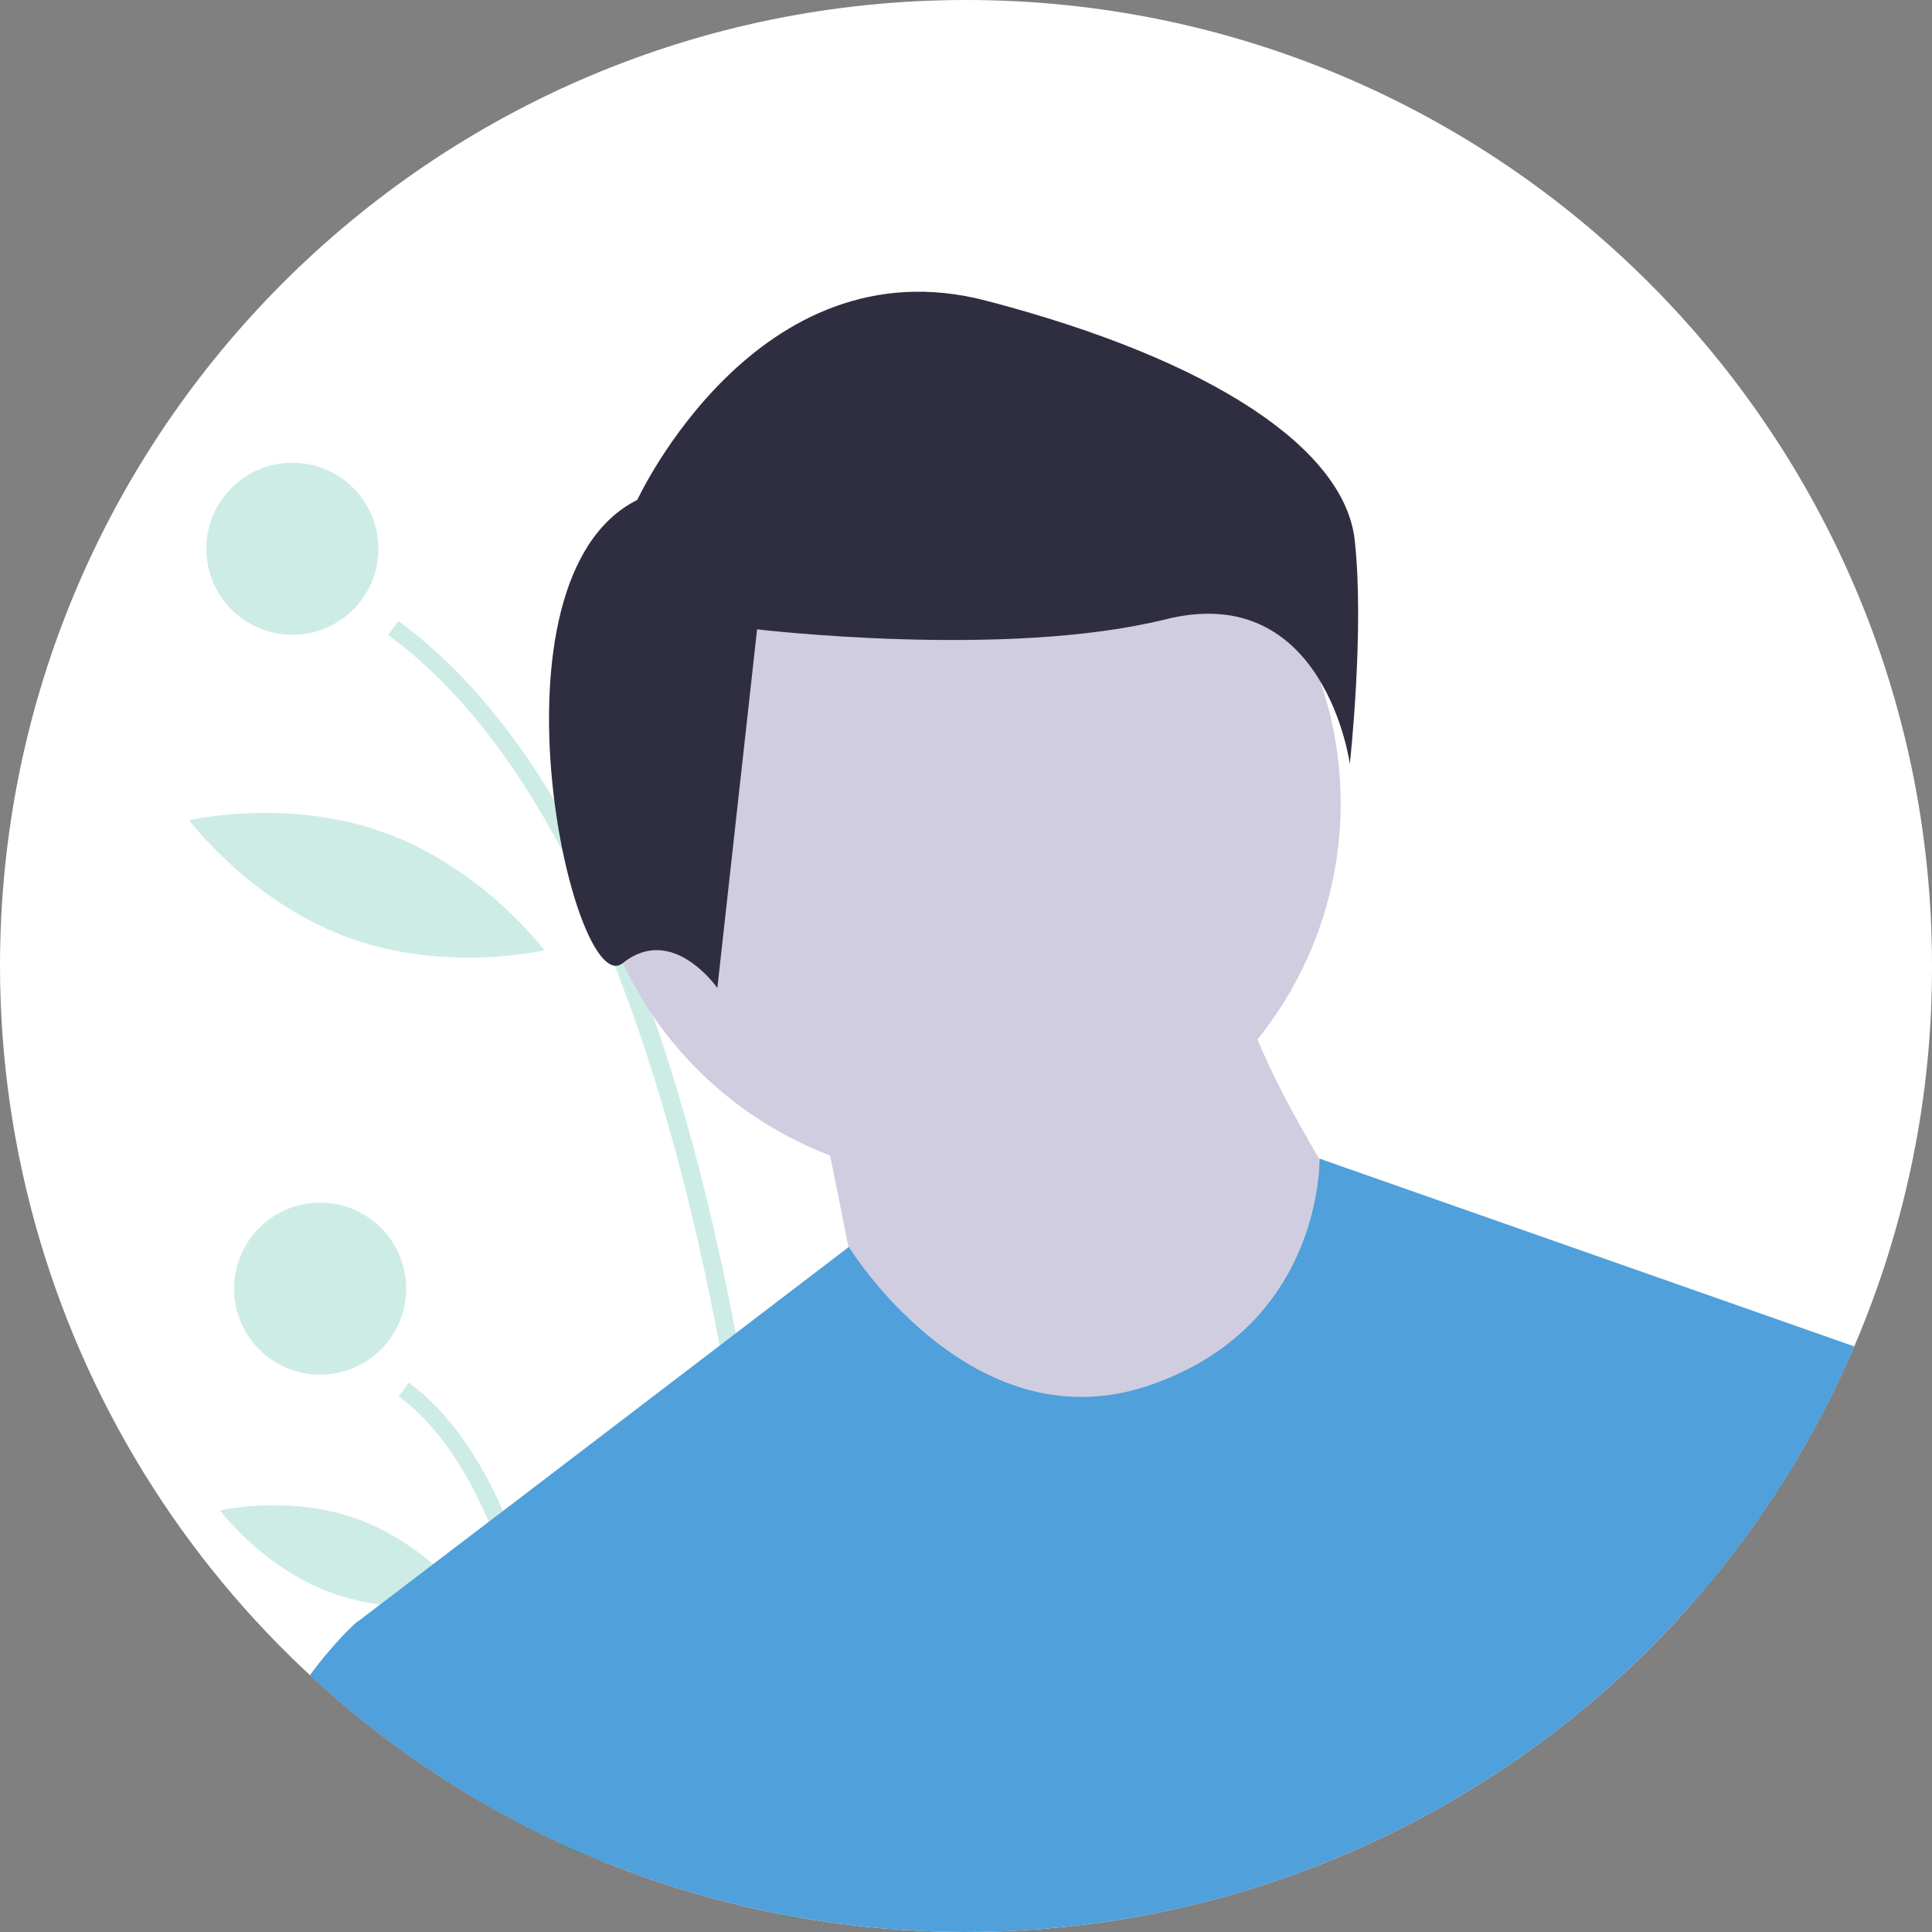 <svg enable-background="new 0 0 676 676" viewBox="0 0 676 676" xmlns="http://www.w3.org/2000/svg"><rect x="0" y="0" width="676" height="676" fill="#808080" stroke="none"/><path d="m676 338c.1 45.8-9.2 91-27.2 133.1l-1.1 2.6c-62.7 142.7-214.8 224.1-368.3 197.2-2-.4-4.1-.7-6.1-1.1-20.9-4.1-41.4-10.1-61.1-18-3.2-1.3-6.4-2.6-9.6-4-2.2-.9-4.3-1.9-6.5-2.9-119.5-55.4-196-175.2-196.1-306.9 0-186.7 151.3-338 338-338s338 151.3 338 338z" fill="#fff"/><g fill="#05a17d"><path d="m279.3 671.9c-2-.4-4.1-.7-6.1-1.1-1.3-38.3-5.8-116.9-21.3-199.3-8.4-45.1-20.2-91.3-36.4-132.6-5.6-14.3-11.9-28.3-19.1-41.8-16.4-31-36.4-57.2-60.6-74.9l3.6-4.9c20.1 14.7 38.2 35.4 54.2 62.1 4.8 8 9.4 16.5 13.9 25.5 4.8 9.7 9.3 20 13.6 30.8 2.8 6.9 5.4 14.1 8 21.5 11.2 32.1 20.6 68.8 28.5 110 1.7 9.1 3.4 18.4 4.9 28 12.1 74 15.7 142.4 16.8 176.7z" opacity=".2"/><path d="m202.6 648.8c-2.2-.9-4.3-1.9-6.5-2.9-2.1-22.7-5.9-50.9-13-77.6-3.1-12-7-23.8-11.8-35.2-8-18.8-18.4-34.7-31.8-44.5l3.6-4.8c14 10.3 24.9 26.5 33.2 45.5 9.4 21.4 15.7 46.3 19.9 70.2 3.2 17.6 5.1 34.7 6.4 49.3z" opacity=".2"/><circle cx="102.3" cy="192" opacity=".2" r="30.1"/><ellipse cx="112" cy="450.9" opacity=".2" rx="30.1" ry="30.1"/></g><path d="m221.7 241.5c-6.4 36 7.7 68.6 7.7 68.6s24.4-25.8 30.8-61.8-7.7-68.6-7.7-68.6-24.4 25.8-30.8 61.8z" opacity=".2"/><path d="m121.7 328c34.3 12.6 68.8 4.5 68.8 4.5s-21.2-28.4-55.5-41-68.8-4.5-68.8-4.5 21.2 28.4 55.5 41z" fill="#05a17d" opacity=".2"/><path d="m115.9 557.3c24.1 8.8 48.3 3.1 48.3 3.1s-14.8-20-38.9-28.8-48.3-3.1-48.3-3.1 14.8 20 38.9 28.8z" fill="#05a17d" opacity=".2"/><circle cx="337.3" cy="281.1" fill="#d0cde1" r="131.8"/><path d="m285.8 382s16.5 78.2 16.5 86.5 78.2 45.3 78.2 45.3l70-12.4 24.7-74.1s-41.2-61.8-41.2-86.5z" fill="#d0cde1"/><path d="m648.8 471.1-1.1 2.6c-62.7 142.7-214.8 224.1-368.3 197.2-2-.4-4.1-.7-6.1-1.1-20.9-4.1-41.4-10.1-61.1-18-3.2-1.3-6.4-2.6-9.6-4-2.2-.9-4.3-1.9-6.5-2.9-19.4-9-37.9-19.8-55.2-32.3l-15.6-45.3 8.8-6.7 18.1-13.8 19.3-14.7 5-3.8 75.6-57.7 5.6-4.3 39.3-30s42.5 69.2 104.3 48.7 60.4-79.6 60.4-79.6z" fill="#4fa0db"/><path d="m223 174.9s41.8-90.6 122-69.7 125.5 52.3 129 83.7-1.7 78.4-1.7 78.4-8.7-64.5-64.5-50.6-142.9 3.5-142.9 3.5l-13.9 125.5s-15.7-22.7-33.1-8.7-50.6-134.2 5.1-162.1z" fill="#2f2e41"/><g fill="#4fa0db"><path d="m212.1 651.8c-3.2-1.3-6.4-2.6-9.6-4-2.2-.9-4.3-1.9-6.5-2.9-32.1-14.9-61.6-34.7-87.6-58.7 9.2-12.5 16.7-18.9 16.7-18.9h61.9l9.3 31.1z"/><path d="m594.7 464.3 53 9.4c-14.2 32.3-33.3 62.2-56.8 88.6z"/></g></svg>